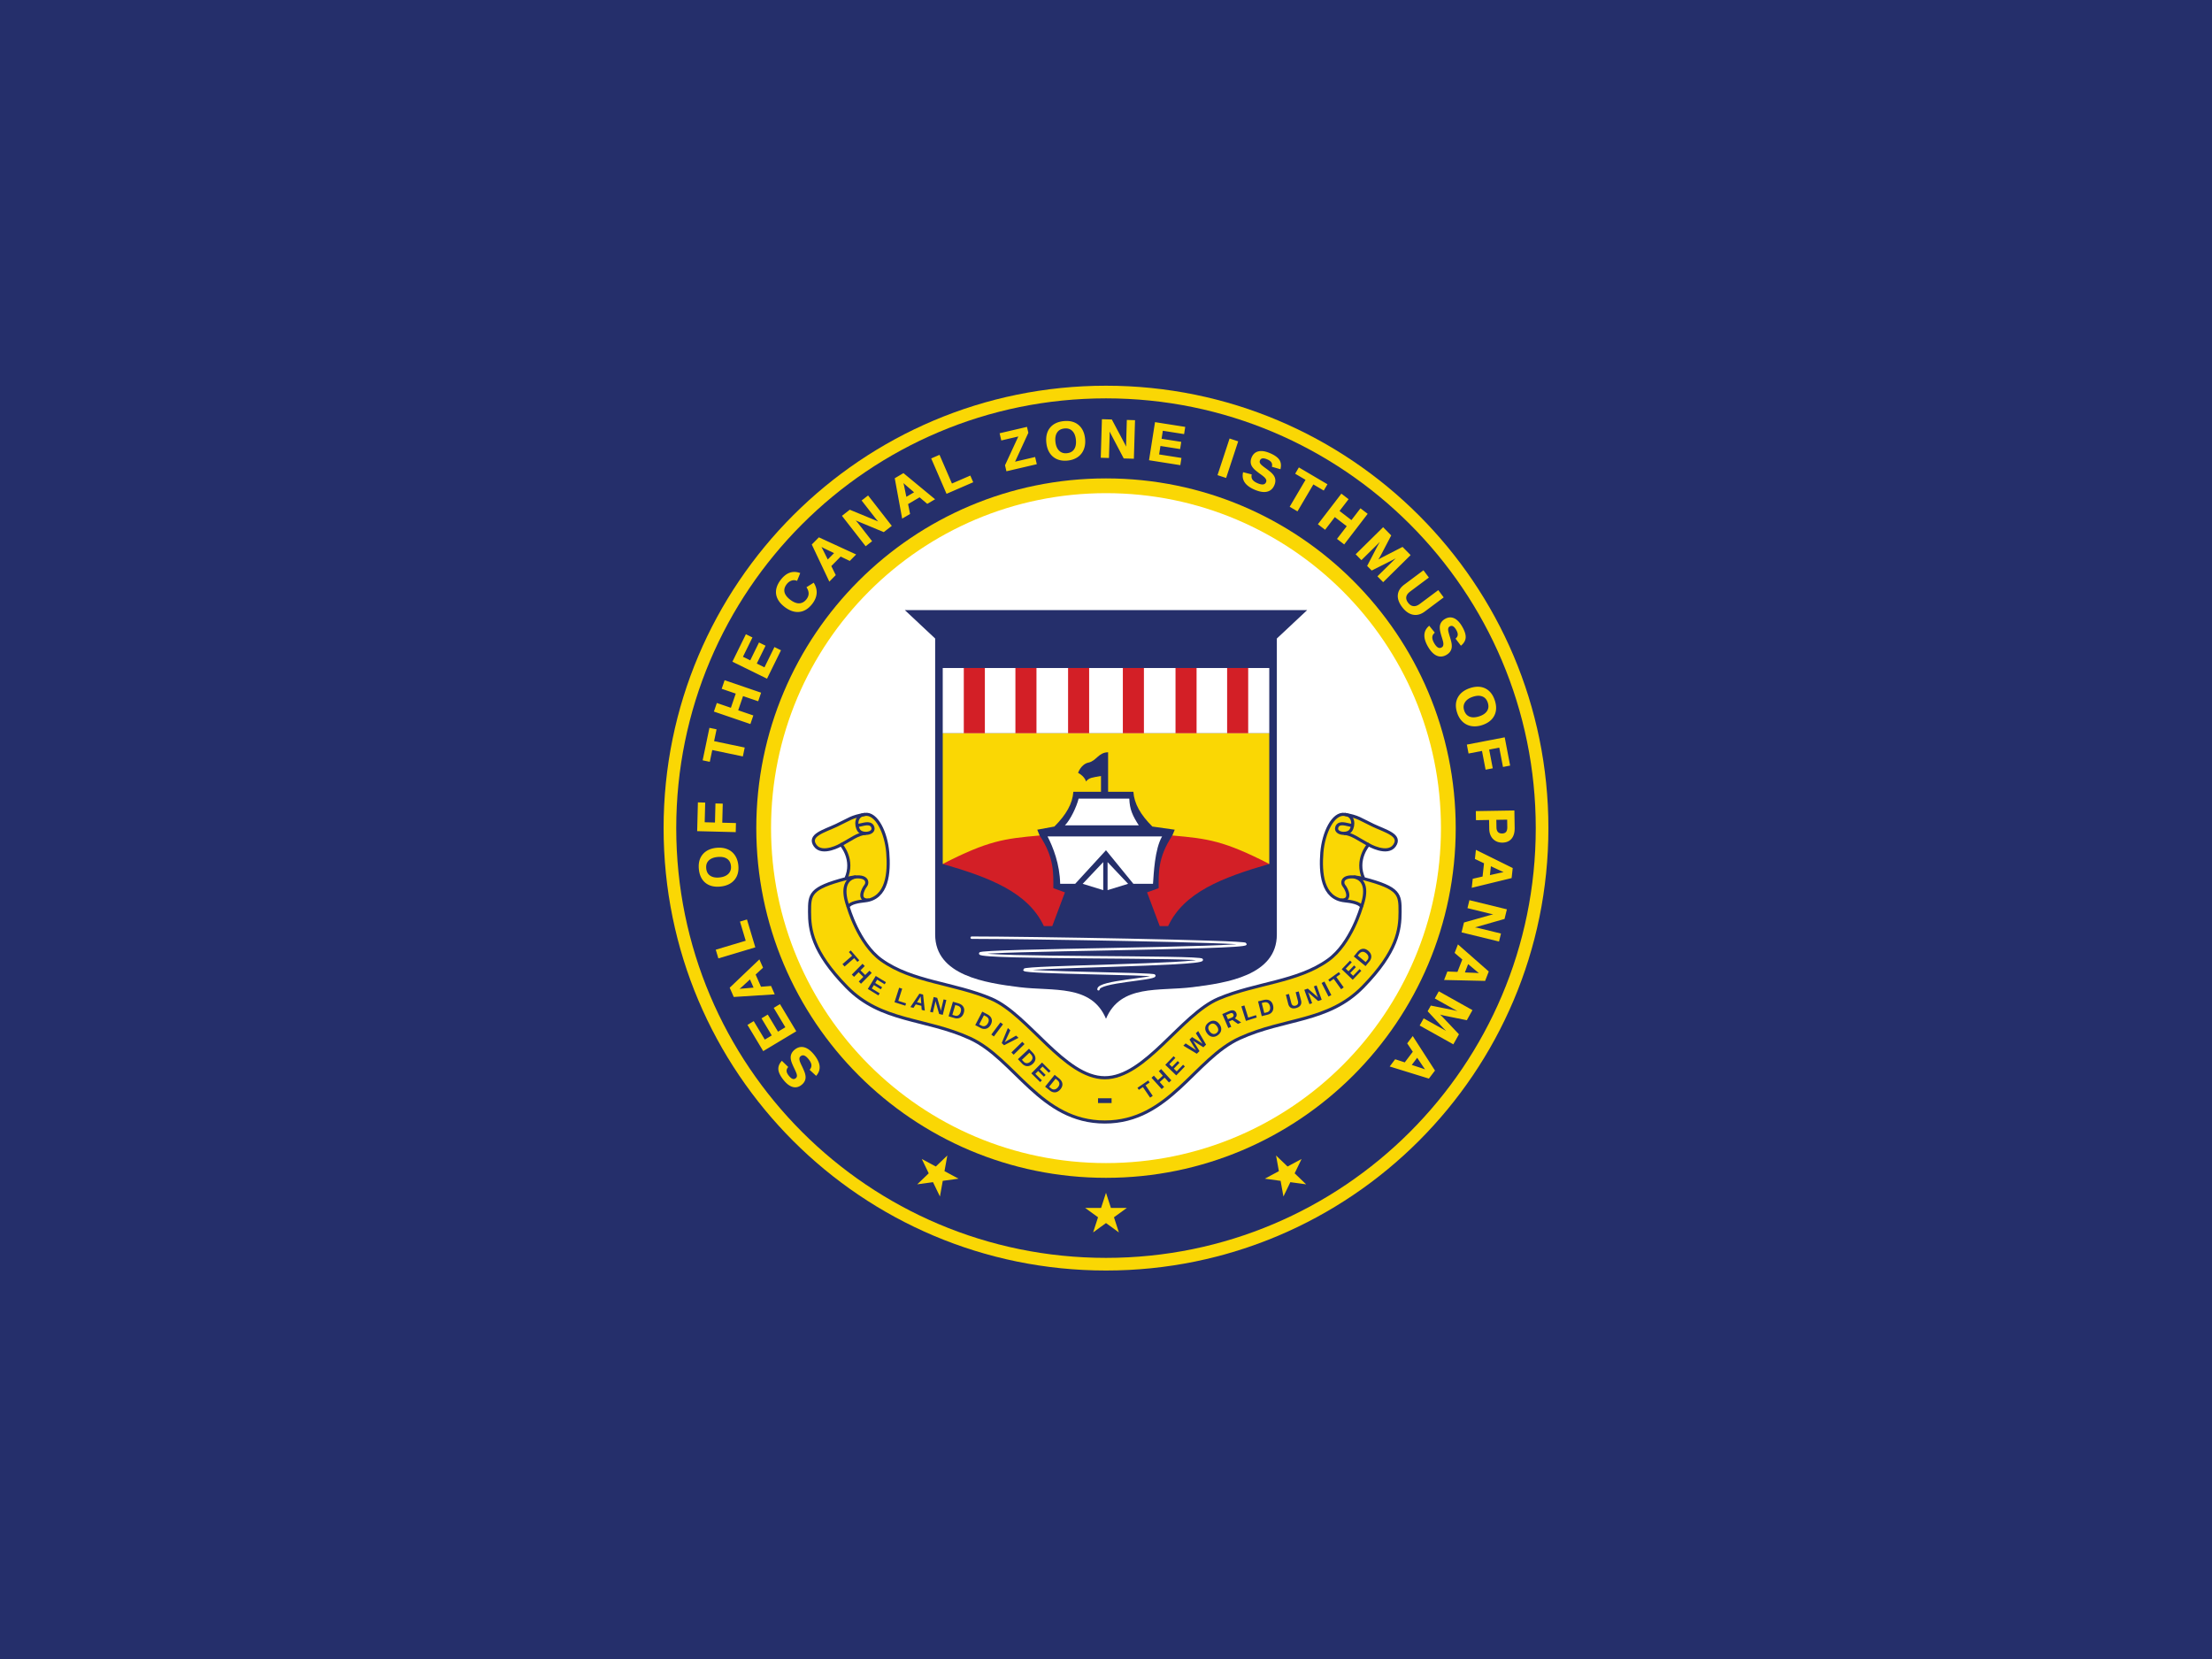 <svg viewBox="0 0 640 480" fill="none" xmlns="http://www.w3.org/2000/svg"><rect x="0" y="0" width="640" height="480" fill="#808080" stroke="none"/><g clip-path="url(#a)"><path d="M640 0H0v480h640V0Z" fill="#252F6B"/><path d="M320 367.6c70.692 0 128-57.308 128-128 0-70.693-57.308-128-128-128-70.692 0-128 57.307-128 128 0 70.692 57.308 128 128 128Z" fill="#FAD704"/><path d="M320 115.257c-68.672 0-124.343 55.671-124.343 124.343 0 68.675 55.671 124.343 124.343 124.343 68.676 0 124.343-55.668 124.343-124.343 0-68.672-55.667-124.343-124.343-124.343Zm0 225.525c-55.881 0-101.182-45.299-101.182-101.182 0-55.881 45.301-101.182 101.182-101.182 55.883 0 101.182 45.301 101.182 101.182 0 55.883-45.299 101.182-101.182 101.182Z" fill="#252F6B"/><path d="M320 336.514c53.524 0 96.914-43.39 96.914-96.914s-43.39-96.914-96.914-96.914-96.914 43.39-96.914 96.914 43.39 96.914 96.914 96.914Z" fill="#fff"/><path d="m320 345.106 1.421 4.384h4.61l-3.727 2.706 1.423 4.383-3.727-2.71-3.728 2.71 1.424-4.383-3.727-2.706h4.608l1.423-4.384ZM369.2 334.316l3.326 3.189 4.059-2.176-2.002 4.146 3.322 3.189-4.564-.626-2.006 4.149-.815-4.533-4.564-.625 4.063-2.18-.819-4.533ZM274.09 334.316l-3.326 3.189-4.06-2.176 2.005 4.146-3.325 3.189 4.564-.626 2.006 4.149.816-4.533 4.564-.625-4.061-2.18.817-4.533ZM230.096 314.591c-.266 0-.541-.04-.817-.123-.892-.268-1.792-.976-2.671-2.104-.842-1.077-1.312-2.039-1.397-2.857-.088-.835.208-1.656.881-2.439l.126-.146 1.841 1.79-.104.13c-.267.334-.389.691-.365 1.057.025.378.224.81.596 1.285.526.675 1.011 1.019 1.441 1.019.199 0 .389-.073.579-.222.19-.148.302-.309.344-.493.046-.194.033-.432-.038-.704-.074-.289-.306-.836-.686-1.631-.466-.955-.77-1.683-.902-2.16-.135-.495-.182-.921-.144-1.304.038-.382.157-.749.356-1.093.202-.344.491-.66.858-.951.614-.479 1.267-.724 1.937-.724.283 0 .572.04.863.13.956.281 1.923 1.042 2.876 2.264.869 1.113 1.36 2.163 1.461 3.11.102.969-.19 1.878-.867 2.704l-.122.15-1.893-1.744.103-.132c.332-.431.466-.863.413-1.316-.057-.461-.311-.982-.757-1.557-.618-.793-1.185-1.192-1.684-1.192-.227 0-.439.081-.651.247-.207.161-.326.346-.362.569-.041.236-.017.514.075.828.095.331.354.922.773 1.761.355.768.582 1.311.688 1.638.108.331.181.651.215.959a2.74 2.74 0 0 1-.045.923c-.07.294-.196.583-.381.863a3.36 3.36 0 0 1-.751.79c-.567.452-1.169.675-1.789.675ZM216.265 296.534l1.81-1.09 3.206 5.339 2.011-1.206-2.964-4.938 1.811-1.089 2.965 4.939 2.122-1.273-3.367-5.61 1.81-1.085 4.72 7.858-9.567 5.742-4.557-7.587ZM211.125 285.777l8.585-8.198 1.057 2.403-2.139 1.988 1.55 3.527 2.91-.232 1.066 2.428-11.853.761-1.176-2.677Zm3.641-.348-.779.682.214-.029c.234-.029 1.512-.139 3.829-.333l-1.043-2.371-2.221 2.051ZM207.091 274.777l8.668-2.592-1.661-5.548 2.025-.604 2.411 8.062-10.688 3.197-.755-2.515ZM207.572 256.552c-1.38 0-2.545-.375-3.46-1.113-1.095-.887-1.737-2.222-1.91-3.968-.174-1.745.199-3.18 1.108-4.272.907-1.086 2.251-1.726 3.997-1.9.272-.029.539-.038.799-.038.83 0 1.604.141 2.302.42a4.766 4.766 0 0 1 2.22 1.77c.547.801.88 1.778.993 2.9.172 1.73-.21 3.162-1.139 4.25-.925 1.09-2.291 1.73-4.06 1.909a8.601 8.601 0 0 1-.85.042Zm.68-8.633c-.217 0-.444.013-.682.039-1.11.111-1.96.461-2.53 1.039-.569.577-.8 1.318-.706 2.261.095.955.464 1.644 1.133 2.098.536.367 1.231.556 2.059.556.203 0 .415-.013.635-.035 1.13-.113 2-.472 2.589-1.064.587-.593.829-1.333.737-2.253-.095-.956-.468-1.642-1.143-2.096-.537-.362-1.241-.545-2.092-.545ZM201.713 240.477l.211-8.322 2.112.053-.145 5.698 2.973.075.139-5.52 2.112.053-.139 5.52 3.959.101-.065 2.626-11.157-.284ZM203.297 219.986l1.964-9.401 2.068.433-.715 3.418 8.854 1.85-.536 2.571-8.854-1.852-.713 3.412-2.068-.431ZM206.554 205.88l.848-2.485 4.067 1.39 1.404-4.104-4.067-1.389.849-2.485 10.558 3.607-.848 2.485-4.378-1.495-1.403 4.103 4.378 1.496-.85 2.485-10.558-3.608ZM211.906 191.449l3.904-7.945 1.896.931-2.746 5.588 2.106 1.035 2.538-5.17 1.896.931-2.54 5.169 2.222 1.094 2.886-5.872 1.896.931-4.043 8.227-10.015-4.919ZM230.78 177.07c-1.219 0-2.474-.483-3.724-1.432-1.445-1.097-2.282-2.335-2.493-3.679-.21-1.348.229-2.75 1.306-4.168.784-1.031 1.646-1.726 2.56-2.064a4.057 4.057 0 0 1 1.401-.252c.493 0 1.005.091 1.521.27l.181.062-.911 2.257-.166-.06a2.121 2.121 0 0 0-1.503.009c-.516.186-.971.535-1.352 1.036-.581.765-.788 1.529-.616 2.275.174.759.735 1.501 1.668 2.209.905.686 1.752 1.033 2.522 1.033.905-.038 1.6-.444 2.183-1.212.781-1.03.804-2.108.075-3.299l-.095-.153 2.095-1.313.095.161c.591.996.843 2.007.748 3.002-.093.989-.501 1.964-1.212 2.9-1.077 1.417-2.332 2.22-3.734 2.385a4.521 4.521 0 0 1-.549.033ZM234.873 157.546l2.053-2.079 10.787 4.959-1.847 1.869-2.635-1.258-2.708 2.741 1.289 2.62-1.863 1.885-5.076-10.737Zm2.903.896c.114.208.686 1.355 1.721 3.438l1.821-1.844-2.724-1.311-.916-.47.098.187ZM243.602 149.244l2.264-1.764 8.216 3.39a15.98 15.98 0 0 1-.821-.968l-3.968-5.094 1.87-1.457 6.858 8.801-2.319 1.806-8.115-3.372c.29.317.53.595.718.836l4.025 5.166-1.871 1.457-6.857-8.801ZM258.878 138.37l2.518-1.481 9.152 7.561-2.266 1.333-2.223-1.891-3.321 1.953.573 2.862-2.286 1.344-2.147-11.681Zm2.578 1.611c.055.23.315 1.486.779 3.765l2.233-1.313-2.297-1.968-.768-.693.053.209ZM269.424 132.639l2.408-1.044 3.597 8.301 5.315-2.304.838 1.937-7.72 3.348-4.438-10.238ZM290.781 134.619l3.853-8.333-4.93 1.151-.486-2.081 7.921-1.847.397 1.708-3.845 8.364 5.803-1.355.485 2.079-8.792 2.051-.406-1.737ZM308.098 133.299c-1.366 0-2.524-.394-3.44-1.169-1.091-.921-1.739-2.286-1.92-4.052-.181-1.765.176-3.215 1.059-4.312.883-1.099 2.214-1.746 3.961-1.925a8.44 8.44 0 0 1 .841-.044c1.368 0 2.523.384 3.434 1.139 1.092.905 1.735 2.247 1.914 3.99.117 1.143-.007 2.187-.373 3.103a4.779 4.779 0 0 1-1.762 2.224c-.799.548-1.772.887-2.895 1.002a8.043 8.043 0 0 1-.819.044Zm.276-9.348c-.13 0-.263.007-.399.022-.958.099-1.644.472-2.099 1.139-.455.669-.627 1.576-.51 2.695.115 1.13.477 2.001 1.073 2.588.512.505 1.129.75 1.88.75.121 0 .247-.006.375-.021.956-.096 1.642-.473 2.094-1.148.451-.675.62-1.609.499-2.776-.115-1.11-.466-1.96-1.05-2.527-.488-.479-1.115-.722-1.863-.722ZM325.129 132.639l-4.096-7.777c.022.43.029.797.02 1.102l-.197 6.547-2.372-.072.335-11.154 2.869.086 4.163 7.85c-.022-.45-.029-.874-.014-1.267l.19-6.453 2.372.071-.337 11.155-2.933-.088ZM332.451 133.16l1.73-11.022 8.744 1.375-.329 2.086-6.152-.967-.362 2.317 5.689.896-.327 2.084-5.691-.894-.386 2.447 6.463 1.015-.328 2.088-9.051-1.425ZM355.756 126.875l-3.491 10.598 2.49.82 3.491-10.598-2.49-.82ZM365.753 142.354c-.816 0-1.774-.238-2.842-.706-1.294-.569-2.225-1.258-2.765-2.046-.548-.807-.724-1.745-.521-2.789l.039-.19 2.496.638-.03.165c-.087.537-.001.98.265 1.353.267.378.736.717 1.403 1.009.58.254 1.072.382 1.465.382.504 0 .846-.215 1.04-.658a.896.896 0 0 0 .05-.671c-.079-.227-.233-.459-.461-.693-.238-.243-.746-.642-1.518-1.183-.675-.505-1.132-.876-1.379-1.11a4.763 4.763 0 0 1-.647-.744 2.723 2.723 0 0 1-.399-.834 2.648 2.648 0 0 1-.075-.942c.031-.329.125-.682.286-1.049.417-.948 1.102-1.524 2.037-1.716.225-.045.464-.069.713-.069.764 0 1.649.219 2.637.655 1.256.548 2.123 1.172 2.587 1.85.474.693.602 1.556.38 2.566l-.04.19-2.472-.706.029-.163c.079-.426.018-.79-.183-1.106-.199-.322-.581-.607-1.132-.849-.493-.213-.908-.323-1.245-.323-.441 0-.74.19-.912.583a.879.879 0 0 0-.068.598c.053.194.179.397.368.602.199.219.663.59 1.375 1.106.877.631 1.475 1.114 1.817 1.474.346.365.6.728.746 1.077.147.356.218.737.201 1.13-.012.393-.115.81-.303 1.241-.448 1.021-1.181 1.644-2.18 1.853a3.736 3.736 0 0 1-.762.075ZM373.144 146.622l4.588-7.793-2.999-1.77 1.071-1.82 8.271 4.875-1.072 1.82-3.009-1.774-4.592 7.793-2.258-1.331ZM386.834 155.924l2.816-3.672-3.441-2.641-2.816 3.67-2.086-1.598 6.794-8.852 2.085 1.598-2.617 3.409 3.442 2.642 2.618-3.41 2.081 1.598-6.793 8.852-2.083-1.596ZM398.528 166.751l5.107-5.034c.035-.033.104-.097.211-.194-.518.287-.918.503-1.204.647l-5.771 2.904-1.314-1.333 2.978-5.731.701-1.238c-.24.254-.421.444-.549.569l-4.787 4.723-1.666-1.69 7.945-7.837 2.345 2.379-3.003 5.731-.3.534-.419.696.969-.539 6.027-3.101 2.339 2.368-7.945 7.837-1.664-1.691ZM409.551 177.923a3.79 3.79 0 0 1-.757-.076c-1.147-.234-2.207-.992-3.149-2.25-.914-1.225-1.32-2.406-1.205-3.514.115-1.11.735-2.099 1.858-2.937l5.553-4.147 1.569 2.103-5.413 4.041c-.643.481-1.022.998-1.121 1.538-.1.534.072 1.101.505 1.686.457.609.962.938 1.545 1.004.068.007.137.011.207.011.517 0 1.071-.216 1.642-.644l5.354-3.997 1.567 2.104-5.46 4.078c-.887.664-1.794 1-2.695 1ZM416.856 189.959c-.419 0-.834-.097-1.24-.285-.903-.421-1.748-1.319-2.512-2.666-.695-1.231-1.03-2.337-.986-3.293.038-.973.463-1.829 1.254-2.546l.143-.13 1.615 2.003-.119.115c-.392.378-.587.784-.602 1.24-.011.464.165 1.02.519 1.647.542.955 1.088 1.439 1.628 1.439.175 0 .358-.053.547-.157.225-.128.371-.296.439-.508.074-.227.093-.505.047-.831-.044-.34-.214-.963-.505-1.854-.237-.81-.384-1.38-.439-1.717a5.047 5.047 0 0 1-.071-.984 2.77 2.77 0 0 1 .181-.903c.114-.285.28-.554.501-.801.221-.245.51-.47.862-.669.495-.282 1-.424 1.488-.424.393 0 .786.091 1.172.272.843.397 1.629 1.231 2.332 2.476.671 1.189.996 2.209.958 3.03-.039.839-.45 1.607-1.231 2.284l-.146.128-1.558-2.046.119-.114c.316-.296.488-.621.515-.994.033-.377-.104-.832-.4-1.357-.461-.814-.929-1.225-1.395-1.225-.158 0-.322.047-.492.142-.205.117-.342.262-.412.437a1.525 1.525 0 0 0-.064.703c.031.299.18.875.437 1.709.328 1.033.514 1.776.573 2.269.056.503.042.944-.05 1.31a2.708 2.708 0 0 1-.51 1.029c-.248.307-.578.58-.989.812-.532.304-1.079.459-1.609.459ZM426.666 210.158c-.314 0-.622-.026-.925-.075a4.785 4.785 0 0 1-2.549-1.251c-.71-.662-1.247-1.543-1.597-2.615-.543-1.655-.479-3.134.192-4.398.668-1.263 1.866-2.185 3.55-2.739.788-.258 1.539-.388 2.234-.388.796 0 1.534.17 2.205.505 1.26.631 2.175 1.792 2.721 3.46.549 1.667.496 3.15-.157 4.41-.651 1.258-1.828 2.173-3.492 2.721a7.093 7.093 0 0 1-2.182.37Zm1.092-8.853c-.483 0-1.019.097-1.593.286-1.079.353-1.852.892-2.298 1.6-.445.707-.52 1.479-.235 2.359.302.914.814 1.503 1.569 1.799a3.11 3.11 0 0 0 1.13.201c.505 0 1.076-.102 1.69-.304 1.057-.347 1.814-.872 2.246-1.561.431-.69.495-1.461.201-2.363-.302-.914-.812-1.506-1.562-1.806a3.074 3.074 0 0 0-1.148-.211ZM428.785 217.269l-3.889.746-.492-2.578 10.955-2.105 1.569 8.176-2.07.398-1.075-5.597-2.922.561 1.038 5.424-2.07.398-1.044-5.423ZM434.619 243.794c-.69 0-1.324-.157-1.878-.47a3.437 3.437 0 0 1-1.361-1.409c-.322-.607-.49-1.341-.499-2.176l-.042-2.498-3.798.062-.04-2.626 11.159-.181.081 5.03c.022 1.334-.276 2.381-.885 3.116-.618.748-1.507 1.136-2.642 1.152h-.095Zm-1.646-4.375c.009.572.155 1.011.433 1.309.273.285.653.424 1.169.424.559-.007.929-.157 1.172-.453.25-.306.369-.772.36-1.396l-.037-2.154-3.136.052.039 2.218ZM426.107 254.257l2.847-.651.418-3.831-2.635-1.254.289-2.635 10.65 5.264-.318 2.904-11.537 2.814.286-2.611Zm4.97-1.057 2.951-.662 1.015-.203-.2-.082a265.46 265.46 0 0 1-3.481-1.624l-.285 2.571ZM422.872 269.766l.7-2.857 8.461-2.391a14.6 14.6 0 0 1-1.086-.209l-6.362-1.556.563-2.306 10.842 2.65-.682 2.785-8.549 2.439c.441.071.86.156 1.246.251l6.273 1.532-.566 2.308-10.84-2.646ZM417.819 283.538l.953-2.45 2.919.109 1.398-3.589-2.223-1.893.96-2.474 8.921 7.839-1.056 2.723-11.872-.265Zm9.045-2.057 1.033.067-.174-.133c-.19-.146-1.168-.969-2.944-2.47l-.94 2.41 3.025.126ZM410.752 296.713l1.159-2.072 6.258 3.5c.038.025.119.075.243.146a31.007 31.007 0 0 1-.953-.971l-4.396-4.732.915-1.639 6.336 1.266 1.389.327c-.314-.163-.55-.284-.704-.371l-5.868-3.281 1.158-2.072 9.739 5.448-1.633 2.918-6.341-1.289-.597-.133-.786-.211.79.785 4.659 4.92-1.627 2.906-9.741-5.445ZM402.083 308.567l1.583-2.095 2.778.903 2.324-3.074-1.62-2.426 1.602-2.114 6.438 9.982-1.766 2.328-11.339-3.504Zm9.261.492.97.344a5.826 5.826 0 0 1-.123-.172c-.139-.19-.857-1.253-2.156-3.184l-1.563 2.068 2.872.944Z" fill="#FAD704"/><path d="M319.998 176.515h-58.209l8.781 8.228v85.638c0 11.885 14.632 14.021 24.39 15.239 9.755 1.218 20.811-.914 25.04 9.143 4.229-10.057 15.285-7.925 25.039-9.143 9.757-1.218 24.391-3.354 24.391-15.239v-85.638l8.781-8.228h-58.213Z" fill="#252F6B"/><path d="M367.238 193.277h-94.475v18.895h94.475v-18.895Z" fill="#fff"/><path d="M315.123 193.277h-6.094v18.895h6.094v-18.895ZM299.884 193.277h-6.095v18.895h6.095v-18.895ZM284.952 193.277h-6.095v18.895h6.095v-18.895ZM330.97 193.277h-6.095v18.895h6.095v-18.895ZM346.207 193.277h-6.093v18.895h6.093v-18.895ZM361.141 193.277h-6.095v18.895h6.095v-18.895Z" fill="#D31F26"/><path d="M272.763 212.172v37.791h27.606l.429-8.229-.686-1.676 4.954-.915c3.429-3.428 5.257-6.628 5.486-10.057h8v-4.571c-2.514.457-3.429.457-4.343 1.6 0 0-.229-1.372-2.286-2.515 0 0 .838-2.514 3.048-2.971 2.211-.457 2.895-2.971 5.638-2.971v11.428h7.314c.229 3.429 2.057 6.629 5.486 10.057l6.475.915-.686 1.676-2.313 8.229h30.351v-37.791h-94.473Z" fill="#FAD704"/><path d="M272.763 249.963c13.103-6.705 17.675-7.314 28.037-8.229 4.266 6.4 3.963 10.972 3.963 15.238l3.351 1.22-3.657 9.751h-2.437c-4.574-9.751-15.543-14.018-29.257-17.98ZM367.236 249.963c-13.104-6.705-17.675-7.314-28.038-8.229-4.266 6.4-3.96 10.972-3.96 15.238l-3.354 1.22 3.657 9.751h2.439c4.572-9.751 15.54-14.018 29.256-17.98Z" fill="#D31F26"/><path d="M312.075 231.066c-.534 2.248-2.363 6.133-3.963 7.733h21.373c-1.829-2.858-2.63-4.609-2.743-7.733h-14.667ZM306.741 255.715c-.115-5.714-2.057-10.629-3.657-13.714h33.143c-2.173 3.772-2.401 10.858-2.63 13.714h-5.676L319.998 246l-8.914 9.715h-4.343Z" fill="#fff"/><path d="M319.199 249.429v8.115l-5.943-1.829 5.943-6.286ZM320.455 249.429v8.115l5.943-1.829-5.943-6.286Z" fill="#fff"/><path d="M281.141 271.297c15.543 0 79.239 1.066 79.239 1.828 0 1.372-76.8 1.675-76.8 2.743 0 1.524 64.152.761 64.152 1.829 0 1.523-51.352 1.98-51.352 2.895 0 .914 37.638 1.066 37.638 1.676 0 1.066-16.19 1.675-16.19 3.961" stroke="#fff" stroke-width=".7" stroke-miterlimit="10" stroke-linecap="round"/><path d="M394.567 254.228c-2.514-5.485 1.372-9.828 1.372-9.828s5.485 3.2 7.543.228c2.057-2.971-2.515-4.114-6.172-5.829-3.657-1.715-4.343-2.551-8.228-3.162-3.387-.532-6.172 5.332-6.629 11.047-.457 5.714 0 13.257 6.629 13.942 1.656.172 4.284.58 4.838 1.719 0 0-2.953 10.624-9.638 15.424-8.915 6.4-21.029 6.629-31.772 11.2-10.743 4.572-21.14 22.859-32.854 22.859-11.714 0-22.115-18.285-32.857-22.857-10.743-4.571-22.858-4.8-31.772-11.2-6.685-4.8-9.638-15.426-9.638-15.426.557-1.139 3.181-1.548 4.838-1.717 6.629-.685 7.086-8.228 6.629-13.943-.457-5.714-3.242-11.578-6.629-11.046-3.886.611-4.571 1.446-8.228 3.162-3.658 1.715-8.229 2.858-6.172 5.829 2.057 2.972 7.543-.228 7.543-.228s3.886 4.342 1.371 9.828c-10.514 2.743-10.514 4.572-10.514 9.6 0 5.029.686 11.429 10.743 21.714 10.057 10.286 22.629 8.915 35.657 14.858 13.029 5.942 20.343 24.226 39.029 24.226 18.686 0 26.001-18.285 39.029-24.228 13.029-5.943 25.6-4.572 35.657-14.857 10.058-10.286 10.743-16.686 10.743-21.715 0-5.028-.003-6.857-10.518-9.6Z" fill="#FAD704" stroke="#252F6B" stroke-width=".9" stroke-miterlimit="10"/><path d="M251.403 260.417c-3.462.212-1.633-3.33-.947-4.131.685-.801.914-3.772-5.715-2.057" stroke="#252F6B" stroke-width=".9" stroke-miterlimit="10"/><path d="M247.598 253.703c-3.42.673-3.846 4.208-2.209 8.647M250.227 235.639c-2.629.19-2.743 3.161-1.715 4.646 1.028 1.487 5.029.914 3.886-1.258-.801-1.258-2.63-.457-4.001-.229" stroke="#252F6B" stroke-width=".9" stroke-miterlimit="10"/><path d="M250.496 241.114c-2.211.086-4.383 1.8-7.126 3.286Z" fill="#FAD704"/><path d="M250.496 241.114c-2.211.086-4.383 1.8-7.126 3.286M387.911 260.417c3.462.212 1.633-3.33.947-4.131-.685-.801-.914-3.772 5.715-2.057" stroke="#252F6B" stroke-width=".9" stroke-miterlimit="10"/><path d="M391.713 253.703c3.419.673 3.847 4.208 2.211 8.647M389.082 235.639c2.629.19 2.742 3.161 1.715 4.646-1.028 1.487-5.029.914-3.886-1.258.801-1.258 2.63-.457 4.001-.229" stroke="#252F6B" stroke-width=".9" stroke-miterlimit="10"/><path d="M388.816 241.114c2.211.086 4.382 1.8 7.125 3.286Z" fill="#FAD704"/><path d="M388.816 241.114c2.211.086 4.382 1.8 7.125 3.286" stroke="#252F6B" stroke-width=".9" stroke-miterlimit="10"/><path d="m331.445 314.006 2.077 3.054-.764.517-2.076-3.053-1.175.801-.404-.589 3.117-2.116.401.587-1.176.799ZM338.223 313.194l-1.265-1.402-1.421 1.289 1.268 1.401-.686.618-2.953-3.264.684-.618 1.177 1.298 1.421-1.287-1.176-1.299.682-.619 2.953 3.264-.684.619ZM340.328 311.145l-3.171-3.054 2.401-2.494.514.495-1.761 1.831.797.768 1.632-1.695.512.495-1.633 1.695.835.803 1.854-1.926.511.496-2.491 2.586ZM348.955 302.244l-.779.768-2.212-1.396a10.752 10.752 0 0 1-.794-.541c.157.231.273.408.349.53.079.123.589.959 1.536 2.506l-.779.769-3.9-2.34.668-.653 2.45 1.576.581.388-.461-.71c-.146-.226-.63-1.016-1.451-2.362l.733-.724 2.039 1.278c.157.093.488.326.993.689l-.198-.312-.386-.629-1.34-2.118.666-.654 2.285 3.935ZM352.825 296.328c.27.367.435.746.495 1.135.059.386.007.754-.153 1.105a2.464 2.464 0 0 1-.79.921c-.558.412-1.114.569-1.674.472-.559-.095-1.044-.428-1.466-1-.419-.569-.585-1.128-.505-1.679.083-.552.406-1.031.966-1.446.563-.415 1.117-.574 1.673-.486.556.087 1.04.418 1.454.978Zm-.759.558c-.28-.383-.591-.617-.935-.701-.342-.086-.674-.007-1.004.236-.332.245-.506.541-.532.889-.023.347.11.717.394 1.104.285.39.603.627.952.715.349.09.686.015 1.008-.221.333-.245.506-.54.528-.892.022-.352-.115-.728-.411-1.13ZM358.171 296.244l-1.603-1.128-.991.428.662 1.536-.847.365-1.75-4.041 2.019-.876c.484-.206.898-.267 1.252-.172.35.094.611.337.781.724.119.284.148.564.073.838a1.219 1.219 0 0 1-.475.688l1.828 1.225-.949.413Zm-1.314-2.759c-.169-.388-.5-.476-1.001-.26l-1.082.47.516 1.19 1.104-.479c.238-.104.395-.236.47-.395.08-.157.077-.334-.007-.526ZM360.486 295.379l-1.324-4.2.88-.275 1.104 3.522 2.251-.711.214.68-3.125.984ZM368.329 290.889c.113.439.119.847.029 1.218-.089.371-.27.684-.546.936-.271.256-.615.43-1.023.533l-1.728.429-1.064-4.273 1.549-.384c.72-.181 1.322-.137 1.805.126.483.267.81.737.978 1.415Zm-.9.224c-.115-.459-.321-.779-.618-.959-.3-.184-.671-.217-1.111-.111l-.635.159.721 2.889.758-.19c.384-.093.653-.304.814-.626.161-.321.183-.707.071-1.162ZM374.974 291.669c-.585.15-1.072.121-1.457-.086-.386-.203-.648-.572-.787-1.104l-.685-2.668.892-.229.667 2.597c.088.338.233.572.436.706.204.131.464.159.775.08.318-.082.543-.238.664-.464.124-.227.142-.509.055-.852l-.659-2.566.891-.229.675 2.621c.137.543.08 1.006-.178 1.39-.249.374-.682.647-1.289.804ZM381.392 289.628l-2.951-2.544c.146.297.256.54.324.726l.876 2.445-.77.274-1.491-4.143.992-.357 2.989 2.557a6.717 6.717 0 0 1-.343-.79l-.869-2.407.772-.278 1.488 4.148-1.017.369ZM384.377 288.331l-1.995-3.924.821-.419 1.993 3.926-.819.417ZM386.629 282.676l2.151 3.004-.75.536-2.15-3.001-1.154.825-.417-.578 3.066-2.192.416.577-1.162.829ZM391.382 283.479l-3.18-3.047 2.399-2.499.514.493-1.757 1.836.799.765 1.625-1.697.514.495-1.627 1.697.839.801 1.847-1.929.514.495-2.487 2.59ZM395.856 275.078c.351.285.604.607.75.958.15.351.19.713.121 1.077-.07.366-.238.712-.503 1.037l-1.128 1.377-3.403-2.792 1.011-1.235c.472-.572.98-.897 1.529-.972.546-.077 1.084.108 1.623.55Zm-.585.719c-.365-.3-.724-.432-1.071-.403-.348.03-.668.224-.957.576l-.415.501 2.302 1.889.496-.603c.252-.305.344-.638.282-.989-.061-.351-.277-.675-.637-.971ZM247.144 277.228l-2.788 2.418-.604-.697 2.789-2.417-.931-1.076.538-.468 2.468 2.851-.537.466-.935-1.077ZM248.464 283.981l1.33-1.341-1.363-1.351-1.329 1.341-.654-.648 3.099-3.128.655.649-1.235 1.245 1.364 1.351 1.235-1.247.654.647-3.099 3.127-.657-.645ZM251.087 286.134l2.293-3.76 2.955 1.801-.372.609-2.168-1.326-.576.946 2.006 1.225-.372.607-2.005-1.223-.606.989 2.279 1.393-.372.607-3.062-1.868ZM258.807 289.973l1.346-4.193.877.282-1.128 3.514 2.249.725-.217.678-3.127-1.006ZM266.686 292.188l-.11-1.183-1.629-.404-.647 1-.896-.221 2.615-3.89 1.057.262.497 4.657-.887-.221Zm-.302-3.911-.034.058c-.039.068-.083.146-.134.232a91.09 91.09 0 0 1-.901 1.408l1.229.304-.119-1.333-.03-.445-.011-.224ZM271.722 293.373l-1.073-3.745a7.878 7.878 0 0 1-.13.786l-.607 2.525-.797-.19 1.027-4.282 1.024.247 1.095 3.776c.037-.315.086-.598.147-.849l.598-2.488.797.19-1.028 4.282-1.053-.252ZM278.857 293.016c-.128.435-.325.792-.592 1.066a1.866 1.866 0 0 1-.946.531 2.28 2.28 0 0 1-1.15-.059l-1.708-.503 1.245-4.224 1.529.45c.711.21 1.209.552 1.492 1.028.284.471.328 1.046.13 1.711Zm-.89-.263c.133-.454.117-.836-.048-1.143-.165-.307-.466-.528-.905-.655l-.627-.184-.841 2.856.749.221c.381.114.721.07 1.022-.122.3-.2.518-.523.65-.973ZM286.676 296.43c-.21.404-.472.717-.786.933a1.84 1.84 0 0 1-1.03.338 2.252 2.252 0 0 1-1.117-.276l-1.58-.823 2.035-3.906 1.412.737c.658.344 1.081.772 1.267 1.293.187.517.121 1.086-.201 1.704Zm-.823-.426c.22-.419.276-.799.174-1.132-.104-.334-.357-.607-.763-.817l-.579-.3-1.375 2.639.693.36c.351.183.693.207 1.026.073.332-.133.609-.41.824-.823ZM286.821 299.33l2.64-3.523.737.554-2.641 3.523-.736-.554ZM290.514 302.421l-.687-.633 1.783-4.343.707.651-1.247 2.696c-.082.175-.214.427-.393.768l.23-.154.498-.305 2.58-1.471.7.648-4.171 2.143ZM292.632 304.501l3.15-3.077.644.658-3.151 3.078-.643-.659ZM298.836 307.774c-.331.313-.68.518-1.048.622a1.828 1.828 0 0 1-1.084-.016 2.328 2.328 0 0 1-.966-.631l-1.221-1.297 3.202-3.02 1.095 1.159c.508.539.766 1.086.774 1.638.007.553-.244 1.066-.752 1.545Zm-.636-.674c.343-.326.523-.662.534-1.011.012-.35-.137-.693-.452-1.026l-.448-.476-2.167 2.045.536.57c.271.285.587.421.945.404.361-.013.712-.184 1.052-.506ZM298.394 310.553l3.099-3.129 2.459 2.437-.501.507-1.804-1.79-.779.786 1.669 1.653-.501.505-1.669-1.653-.816.822 1.896 1.878-.501.503-2.552-2.519ZM306.836 315.133c-.285.353-.603.607-.954.757a1.82 1.82 0 0 1-1.076.13 2.252 2.252 0 0 1-1.04-.496l-1.388-1.115 2.763-3.429 1.242 1.001c.577.466.907.971.989 1.517.08.545-.097 1.09-.536 1.635Zm-.722-.583c.296-.368.428-.726.391-1.075-.035-.348-.23-.666-.585-.953l-.508-.41-1.869 2.323.609.492c.307.248.638.34.991.27.353-.064.676-.281.971-.647ZM321.616 317.771h-3.924v1.372h3.924v-1.372Z" fill="#252F6B"/></g><defs><clipPath id="a"><path fill="#fff" d="M0 0h640v480H0z"/></clipPath></defs></svg>